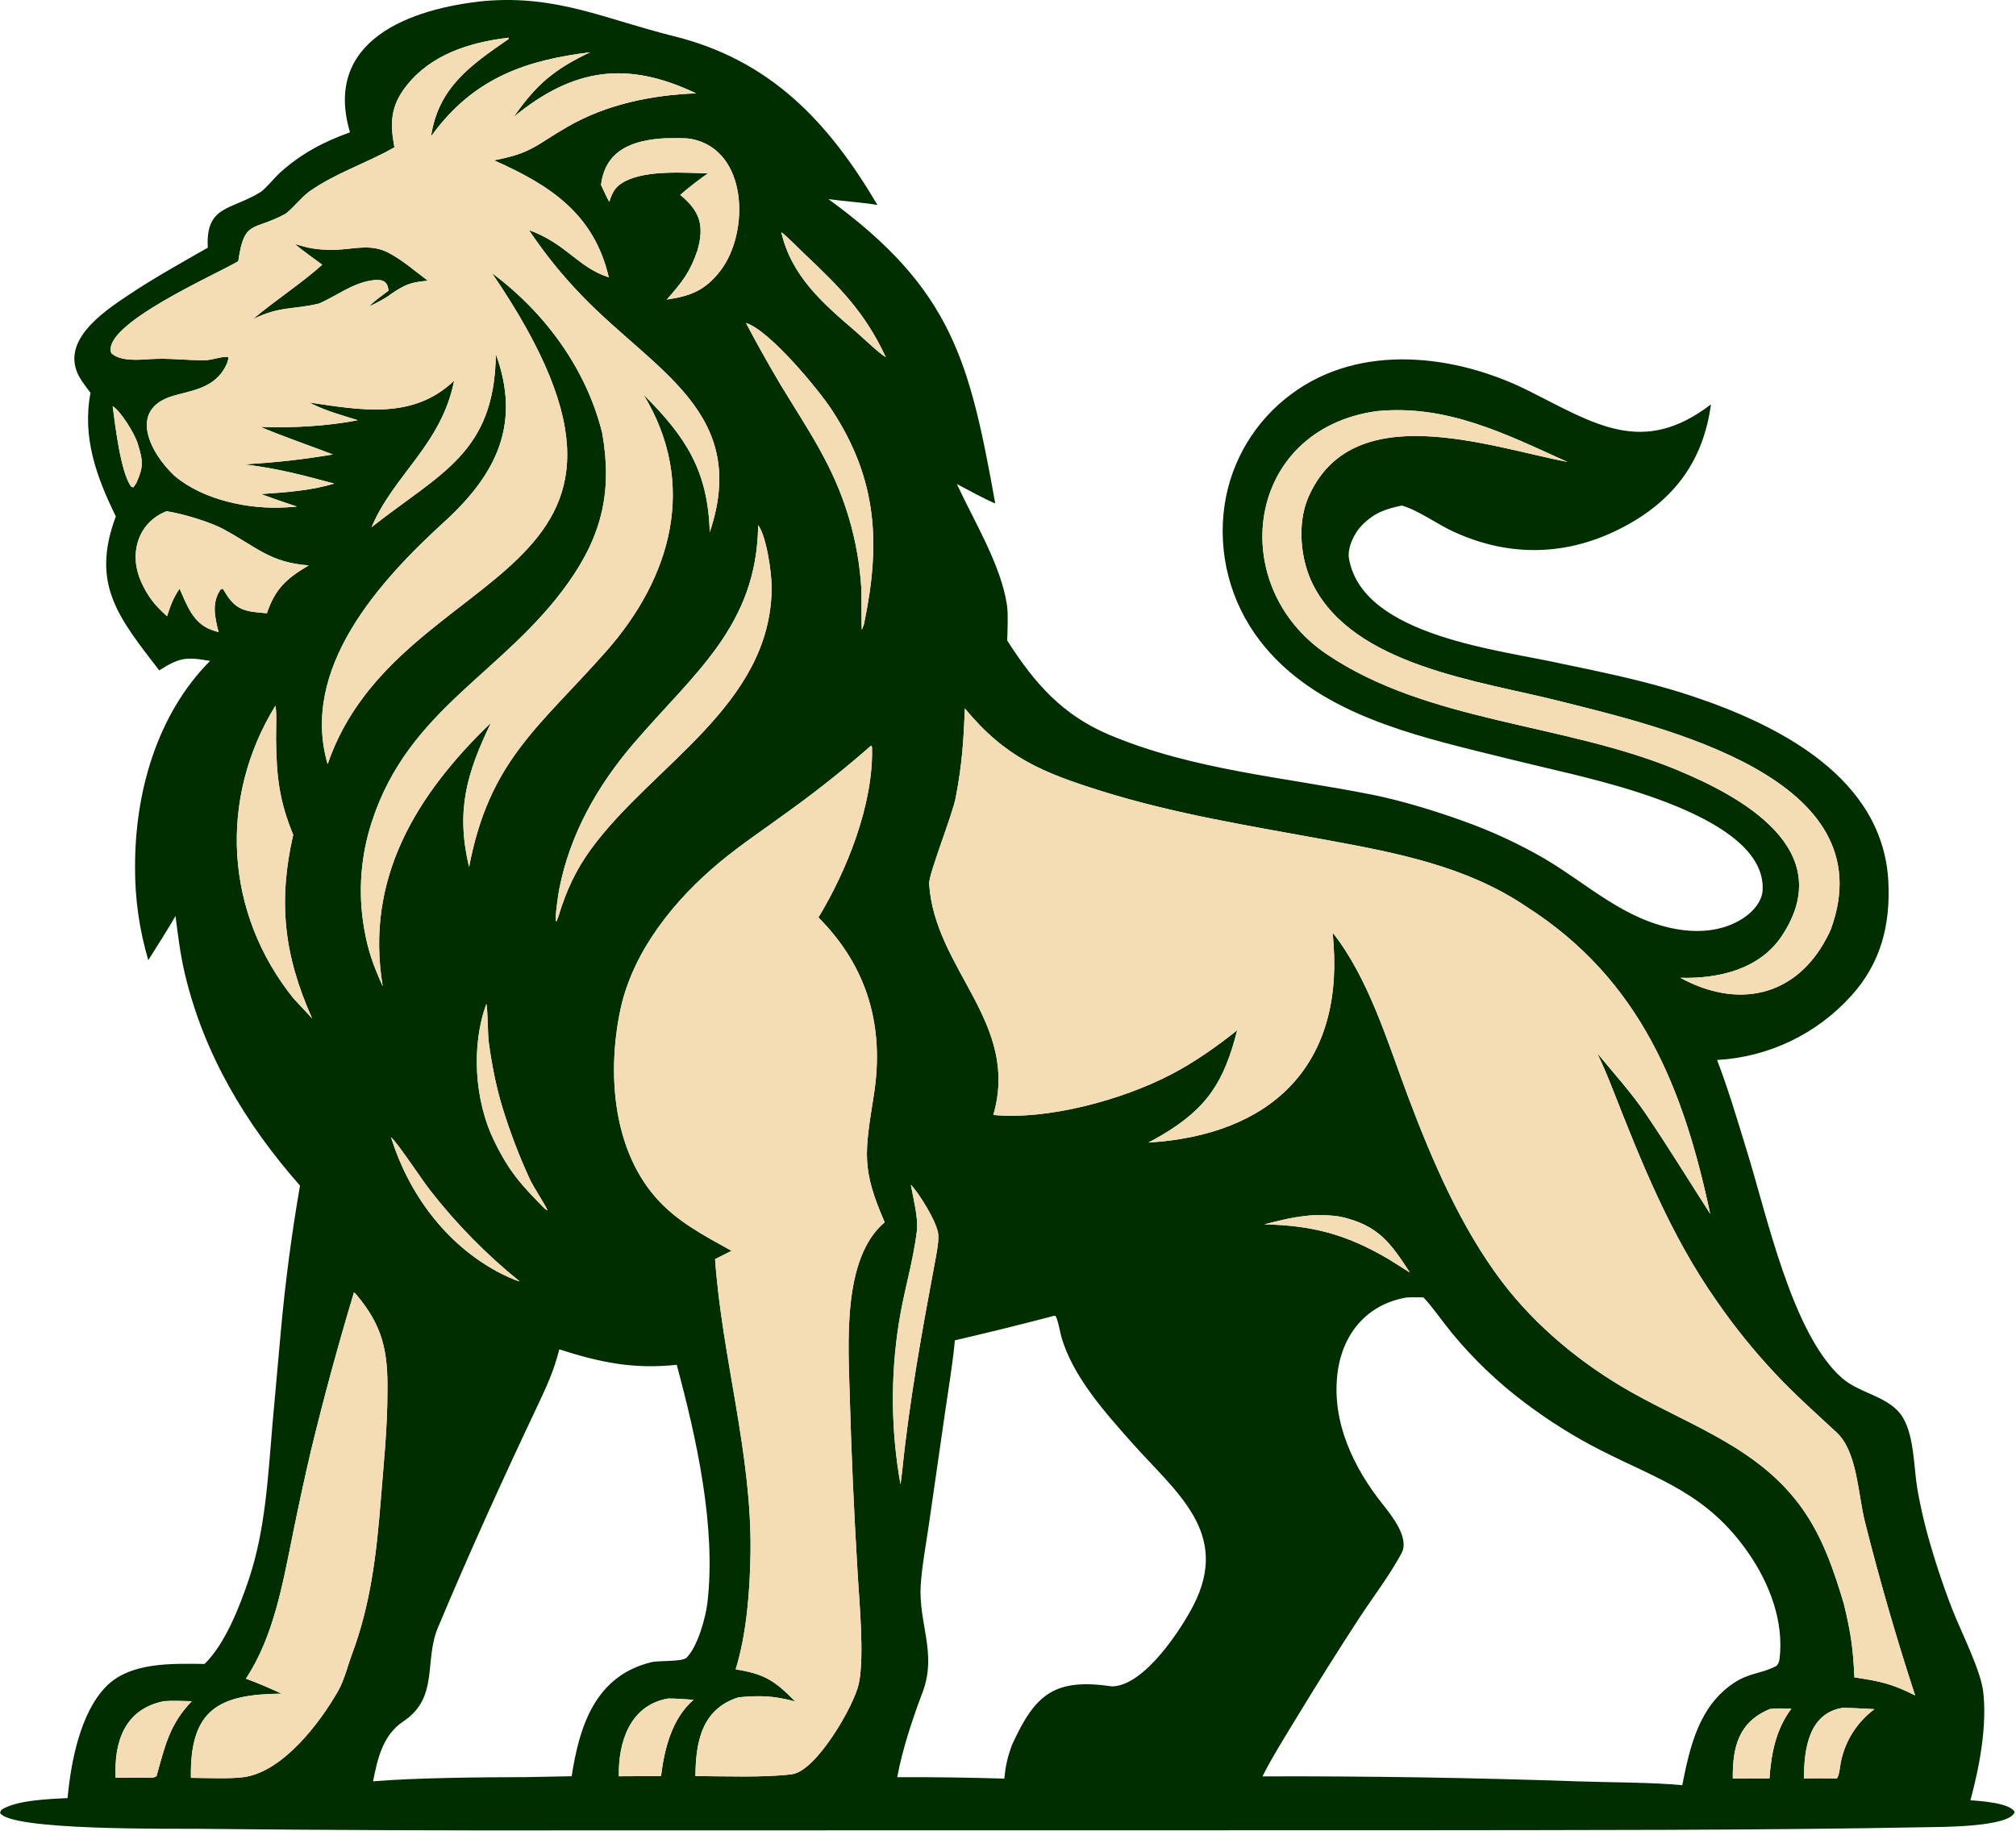 <?xml version="1.0" encoding="UTF-8" standalone="no"?>
<!DOCTYPE svg PUBLIC "-//W3C//DTD SVG 1.1//EN" "http://www.w3.org/Graphics/SVG/1.1/DTD/svg11.dtd">
<svg width="100%" height="100%" viewBox="0 0 764 694" version="1.1" xmlns="http://www.w3.org/2000/svg" xmlns:xlink="http://www.w3.org/1999/xlink" xml:space="preserve" xmlns:serif="http://www.serif.com/" style="fill-rule:evenodd;clip-rule:evenodd;stroke-linejoin:round;stroke-miterlimit:2;">
    <g transform="matrix(1,0,0,1,-130.276,-156.333)">
        <path d="M313.946,156.703C341.422,154.36 359.83,163.653 385.502,170.011C422.169,179.092 444.127,202.358 462.805,234.032C457.742,233.108 449.798,232.583 444.243,231.816C491.357,266.079 497.815,293.813 507.453,347.206C502.821,345.169 497.444,342.178 492.895,339.796C499.485,354.045 509.64,370.48 511.898,385.792C512.388,389.117 512.085,395.505 511.969,399.086C522.185,415.114 532.739,427.329 550.787,434.905C582.657,448.283 617.052,450.883 650.561,457.613C661.457,459.801 674.183,463.7 684.635,467.477C695.463,471.318 705.91,476.157 715.841,481.932C732.387,491.762 746.111,505.218 766.027,508.573C775.026,510.09 784.661,509.076 792.143,503.481C795.197,501.196 798.024,497.651 798.249,493.835C799.911,465.653 736.119,452.173 716.429,447.443C707.104,445.222 697.792,442.953 688.491,440.633C659.286,433.333 626.957,424.204 607.773,399.226C596.489,384.564 591.651,365.944 594.369,347.643C596.899,330.914 605.949,315.866 619.541,305.791C645.766,286.135 682.058,290.646 709.642,304.489C734.6,317.016 752.786,329.456 778.671,309.611C775.805,330.868 764.897,345.731 745.888,355.887C724.884,367.109 702.561,367.803 680.92,357.765C674.676,354.869 667.965,349.848 661.532,347.947C655.286,349.275 651.209,350.615 646.443,355.386C643.539,358.293 640.775,363.965 641.493,368.048C646.707,397.705 699.214,402.627 722.928,408.084C736.329,410.833 749.743,413.665 762.885,417.493C765.705,418.321 768.544,419.188 771.33,420.116C804.413,431.143 844.055,451.134 845.913,490.758C846.678,507.064 842.989,521.482 831.842,533.772C818.774,548.283 800.492,557.032 780.993,558.106C785.199,569.036 788.76,581.112 792.216,592.372C799.75,616.436 809.375,662.075 828.348,678.668C835.333,684.777 846.641,685.549 851.472,693.755C855.735,700.996 855.515,712.385 856.872,720.606C857.86,726.252 859.1,731.85 860.587,737.385C863.305,747.288 866.527,757.045 870.241,766.619C873.481,774.805 880.857,789.393 881.823,797.363C883.402,810.389 880.404,826.168 877.005,838.715C880.709,838.948 892.021,839.699 893.781,843.145C892.029,848.87 866.191,848.801 860.904,848.9C795.209,850.139 729.515,849.971 663.813,850.066L351.28,850.108C302.657,850.217 254.034,850.023 205.414,849.525C195.64,849.404 133.744,850.286 130.276,843.419L130.736,842.396C136.183,838.629 149.119,838.219 155.888,837.876C157.11,824.525 160.607,805.598 170.526,795.552C179.693,786.268 195.401,786.902 207.794,787.029C215.666,779.406 221.221,764.971 224.617,754.823C230.899,736.05 231.86,715.729 233.54,696.119L236.684,661.142C238.355,642.577 240.785,624.088 243.967,605.721C223.393,582.409 207.526,555.894 200.318,525.371C198.575,517.989 197.767,511.066 196.788,503.557C193.603,509.044 189.849,514.848 186.478,520.27C183.082,508.809 181.39,496.911 181.458,484.957C181.382,456.86 189.671,427.199 209.878,406.849C200.885,405.255 198.342,405.52 190.614,410.442C175.327,390.514 164.529,377.89 174.169,352.076C166.861,337.115 161.375,322.255 164.569,305.236C163.424,303.752 162.334,302.273 161.282,300.721C151.643,286.503 168.893,274.86 179.059,268.094C188.82,261.599 198.907,255.989 209.017,250.216C208.158,234.083 217.79,236.081 228.961,229.17C230.771,228.051 234.321,223.669 236.27,221.897C244.239,214.656 252.829,210.102 262.91,206.488C252.557,171.514 285.881,159.516 313.946,156.703ZM342.225,667.785C340.141,676.149 337.175,682.405 333.532,690.108C320.536,717.591 307.97,745.264 296.217,773.306C290.897,785.999 296.744,799.735 283.1,808.828C275.295,814.03 273.351,822.974 271.653,831.518C288.476,830.136 312.547,829.99 329.625,829.925L346.92,829.593C349.85,810.507 355.89,791.582 377.001,786.401C379.541,785.669 388.827,786.299 390.473,784.654C394.641,780.488 397.7,769.538 398.367,763.815C401.725,735.01 394.204,701.392 386.739,673.637C370.418,675.388 357.623,672.754 342.225,667.785ZM651.89,312.184C602.111,319.227 594.655,378.375 633.088,404.317C671.491,430.237 722.718,430.319 765.712,448.122C789.776,458.086 827.198,478.186 805.614,510.96C797.244,523.669 781.8,527.36 767.084,526.958C788.612,538.716 810.62,534.411 822.5,511.901C823.076,510.832 823.605,509.738 824.086,508.623C845.215,451.062 760.477,431.966 721.166,422.037C690.782,414.363 643.417,408.711 627.868,377.952C623.122,368.564 621.866,355.275 625.831,345.453C642.081,306.456 694.24,325.639 724.291,331.425C700.791,320.801 678.671,309.525 651.89,312.184ZM529.75,655.068C517.262,658.353 504.725,661.453 492.145,664.367C491.379,672.843 489.772,682.323 488.541,690.853L482.307,734.099C481.256,741.389 479.698,749.724 479.212,756.924C478.228,771.509 485.504,783.025 479.885,797.821C476.143,807.674 472.204,819.524 470.295,829.953C483.822,829.899 497.35,830.079 510.872,830.494C511.37,825.597 512.059,822.41 513.787,817.742C522.513,798.518 529.826,792.313 551.717,795.541C564.095,795.325 578.083,773.53 582.578,764.762C596.707,737.198 575.877,721.925 559.306,703.259C548.944,691.587 536.549,677.769 532.392,662.632C531.952,661.03 531.076,655.83 530.178,655.094L529.75,655.068ZM417.592,355.379C417.151,393.598 393.249,411.456 370.441,438.096C356.716,454.128 346.324,472.357 342.228,493.268C341.902,494.934 340.365,504.554 341.11,505.671C341.374,505.028 341.886,503.907 342.023,503.279C344.878,493.951 348.483,486.083 354.274,478.152C377.616,446.184 422.412,423.625 422.711,379.186C422.748,373.739 420.798,359.652 417.592,355.379ZM322.291,170.716C308.047,172.462 293.651,177.067 284.426,188.689C278.211,196.52 278.033,202.963 279.747,212.17L279.123,212.525C268.904,218.284 257.449,221.932 247.572,228.872C244.426,231.082 240.364,236.373 238.107,237.577C226.116,243.971 222.835,239.513 220.577,255.342C211.919,260.5 168.371,279.502 172.473,290.216C175.947,293.384 182.706,292.728 187.303,292.447C194.579,292.001 200.697,292.929 207.897,292.866C210.916,292.84 214.83,291.161 216.775,291.728C216.972,293.543 215.043,296.695 213.861,298.12C209.277,303.653 202.632,304.465 196.153,306.305C178.402,311.347 187.241,328.154 196.475,336.747C207.475,345.956 224.792,349.572 239.114,348.625C240.343,348.547 241.572,348.456 242.8,348.353C238.227,346.834 233.676,345.25 229.148,343.601C238.614,342.938 247.762,342.368 256.942,339.628C244.294,336.266 236.119,334.011 222.907,332.352C235.3,331.565 244.144,330.636 256.441,328.593C248.104,325.388 236.842,321.52 228.972,318.128C240.036,318.655 254.903,317.841 265.85,315.595C260.329,313.87 253.874,312.092 248.776,309.537L247.967,309.14L247.485,308.895C267.204,311.797 286.765,315.517 302.387,300.626C297.486,325.03 279.594,336.099 271.096,356.148C297.239,335.548 317.715,328.096 318.184,290.569C327.821,316.881 318.503,336.007 298.708,354.072C274.075,376.551 243.907,409.618 254.434,445.975C281.445,367.237 398.405,379.568 316.714,259.837C336.724,274.711 352.389,295.999 358.477,320.359C362.378,342.304 358.521,359.071 345.564,377.298C321.216,411.55 285.18,424.799 271.226,467.726C266.96,480.695 265.929,494.509 268.221,507.968C269.717,516.821 271.739,522.178 275.318,530.176C268.507,489.307 287.993,457.587 316.334,430.296C306.997,449.625 303.014,463.809 308.043,484.954C315.71,444.64 334.452,432.096 359.914,403.312C384.737,375.25 394.752,339.831 374.194,305.968C390.285,321.952 398.618,334.951 399.244,358.081C414.474,312.758 378.49,297.054 351.043,268.657C343.065,260.402 337.131,252.998 330.711,243.532C345.069,248.758 349.123,257.602 360.992,261.453C355.417,237.455 338.809,226.53 317.482,217.105C331.829,214.345 332.765,211.7 345.25,204.448C360.007,195.878 377.169,192.357 394.072,191.717C367.754,179.205 347.534,182.152 325.001,200.597C333.601,188.274 340.222,182.673 353.883,176.146C330.162,179.083 311.11,185.505 295.62,205.367C294.942,206.239 294.277,207.123 293.627,208.016C296.393,189.467 308.675,181.04 323.05,171.093L322.949,170.622L322.291,170.716ZM277.482,266.525C277.262,262.127 274.024,262.119 270.677,262.691C263.562,263.909 257.715,268.505 251.284,271.366C241.054,273.825 236.619,272.209 226.11,277.316C234.258,270.401 245.126,263.292 252.382,256.677C248.978,254.154 245.253,251.504 241.993,248.841C247.459,250.448 250.095,250.961 255.851,251.034C263.55,251.132 270.309,248.366 277.509,252.133C282.662,254.829 287.708,259.181 292.422,262.737C285.824,263.362 284.032,264.028 278.329,267.855C276.689,269.308 272.214,271.509 270.239,272.462C271.625,270.729 275.433,268.113 277.482,266.525ZM495.926,424.861C495.431,437.466 494.86,446.144 492.44,458.748C491.166,465.384 482.156,487.693 482.393,491.356C484.491,523.843 516.886,544.007 506.712,578.946C527.498,580.904 555.514,573.236 573.99,563.637C582.871,559.023 591.373,553.038 599.136,546.832C594.217,566.126 587.993,576.308 570.439,586.659C568.807,587.612 567.153,588.529 565.48,589.408C610.993,586.663 638.879,561.295 635.673,514.413C635.568,512.895 635.451,511.378 635.322,509.863C648.949,527.032 656.268,551.723 663.889,572.001C672.903,595.986 683.936,621.666 699.5,642.175C712.522,659.334 730.126,673.709 748.782,684.176C771.962,697.18 797.245,705.459 813.361,728.261C821.006,739.078 825.32,751.699 829.068,764.371C831.677,775.284 832.515,780.701 833.037,792.121C842.889,793.616 847.199,794.485 856.048,798.967C848.953,777.286 842.613,755.365 837.04,733.245C834.303,722.353 834.166,706.591 826.245,699.241C818.215,691.791 810.14,684.619 802.649,676.572C794.762,668.124 787.503,659.111 780.93,649.605C763.241,624.466 752.272,596.774 741.12,568.387C739.411,564.038 737.591,559.783 735.592,555.558C741.662,562.91 748.591,570.606 753.907,578.425C762.345,590.836 770.239,603.774 778.378,616.4C768.272,568.798 751.934,527.585 708.73,499.988C685.822,484.468 658.852,479.467 632.188,474.566C603.865,469.36 575.505,464.86 547.932,456.246C525.25,449.16 511.336,443.473 495.926,424.861ZM193.403,350.106C182.366,354.433 179.122,366.4 183.687,376.677C186.209,382.356 188.968,385.81 193.58,389.914C194.988,385.638 195.793,383.286 198.331,379.444C201.056,385.623 203.407,392.436 210.222,394.992C211.18,395.345 212.15,395.667 213.129,395.957C211.724,390.377 210.332,384.849 213.937,379.67L214.679,379.507L215.177,380.193C219.546,387.818 223.114,388.101 231.43,388.785C234.543,379.418 239.035,375.479 247.265,370.647C232.617,369.521 227.785,363.881 215.158,357.011C209.84,354.118 199.45,351.015 193.403,350.106ZM264.421,646.201C258.426,666.081 252.98,686.123 248.089,706.304C245.682,716.662 243.425,727.054 241.321,737.478C237.555,755.951 234.068,776.664 223.463,792.608C228.516,794.479 232.139,796.057 236.993,798.294C213.589,798.515 202.131,803.93 202.633,830.203C207.91,830.233 217.988,830.667 223.024,829.886C237.662,827.616 251.569,809.325 258.431,797.223C260.785,793.072 261.973,787.901 263.625,783.468C270.746,764.468 272.96,745.282 274.555,725.203C275.634,711.61 277.107,697.604 277.101,683.897C277.322,668.655 275.387,658.919 265.237,646.947C264.971,646.632 264.727,646.45 264.421,646.201ZM234.635,423.838C212.967,459.142 215.47,502.411 241.539,534.814L248.566,542.358C237.877,518.454 235.593,498.213 241.389,472.745C236.026,459.66 235.057,450.679 234.885,436.37C234.853,433.707 235.227,425.973 234.635,423.838ZM382.416,208.736C370.557,209.357 359.666,212.918 358.049,226.423C359.052,228.572 360.035,230.772 361.163,232.854C362.397,228.972 363.564,226.807 367.442,224.895C375.754,220.797 389.343,221.781 398.529,222.059C394.502,224.924 391.791,226.969 388.07,230.203C395.505,236.394 397.294,241.626 394.59,251.268C391.632,259.81 388.91,263.012 382.98,269.884C391.515,268.59 397.332,266.719 403.325,258.9C414.342,244.525 413.893,213.228 392.299,209.002C390.028,208.557 384.963,208.725 382.416,208.736ZM412.97,278.752C417.108,286.582 421.435,294.311 425.947,301.931C436.398,319.216 445.971,332.535 451.907,352.356C454.541,361.165 456.148,370.25 456.697,379.428C456.809,381.17 456.686,394.74 456.896,395.046L457.669,393.032C464.024,362.719 462.957,338.332 445.541,311.736C440.426,303.925 421.864,281.472 412.97,278.752ZM475.457,605.416C476.334,610.451 478.337,617.936 477.759,622.796C476.348,634.656 472.724,646.052 470.888,657.99C467.707,678.22 467.929,698.84 471.544,718.997C471.75,717.249 471.968,715.503 472.196,713.759C474.886,687.284 479.728,660.68 484.621,634.543C485.144,631.75 486.079,627.063 485.858,624.312C485.478,619.562 478.261,608.148 475.457,605.416ZM192.489,801.125C177.459,804.1 173.442,816.637 174.107,830.177L185.179,830.107C186.83,830.15 188.352,830.456 189.598,829.544C192.86,817.919 194.526,809.946 202.946,801.151C199.464,801.07 195.965,800.92 192.489,801.125ZM383.318,800.161C368.888,802.78 364.557,816.792 364.797,829.607L374.441,829.559L380.781,829.55C382.075,819.149 384.879,807.77 393.106,800.619C390.193,800.431 386.142,800.058 383.318,800.161ZM314.6,536.839C308.756,552.708 310.138,573.592 317.527,588.719C323.341,600.622 327.652,605.26 336.676,614.444L337.788,615.169C337.29,613.552 332.481,606.381 331.027,603.224C327.013,594.506 323.664,585.714 320.816,576.532C318.3,568.417 316.641,559.806 315.506,551.392C315.078,548.218 315.138,538.905 314.6,536.839ZM828.587,803.674C815.702,805.683 813.898,819.486 813.934,830.411C817.983,830.399 822.343,830.304 826.364,830.464C827.369,829.252 827.535,825.879 827.936,824.022C829.596,816.071 834.118,809.005 840.642,804.166C836.806,803.994 832.378,803.684 828.587,803.674ZM801.118,804.079C789.035,809.018 786.857,818.621 786.948,830.445L795.625,830.398L800.855,830.406C801.493,820.969 803.334,811.73 809.135,804.019C806.546,803.989 803.677,803.874 801.118,804.079ZM426.371,244.352C430.156,260.908 442.045,271.263 454.397,281.844C456.911,283.998 463.388,290.261 465.974,291.721C457.997,274.646 448.542,265.218 435.123,252.537C433.406,250.914 427.913,245.33 426.371,244.352ZM278.447,587.389C285.078,608.581 298.897,627.568 318.737,638.329C320.482,639.276 325.405,641.657 327.214,642.031C314.673,631.906 303.333,620.377 293.417,607.669C290.351,603.819 280.784,589.217 278.447,587.389ZM625.29,617.192C619.677,617.758 614.867,619.033 609.413,620.41C627.669,620.803 640.522,624.2 656.451,633.559L664.595,638.679C657.339,627.611 652.794,620.867 638.703,617.609C635.484,616.865 628.518,616.702 625.29,617.192ZM172.977,310.265C173.891,317.236 176.016,335.727 180.064,340.865L180.806,341.073L181.921,339.468C184.651,333.344 184.609,331.303 182.42,324.344C181.243,320.602 176.092,312.249 172.977,310.265ZM460.367,438.976C450.464,447.666 440.154,455.881 429.471,463.593C420.841,469.926 411.128,476.41 402.992,483.174C385.923,497.362 370.323,516.581 365.466,538.639C360.424,562.093 362.206,590.922 378.482,609.879C386.468,619.18 397.008,624.596 407.503,630.444L401.27,633.595C403.873,670.833 415.29,707.552 414.693,745.092C414.465,759.39 413.259,775.431 409.075,789.082C420.109,790.836 423.924,793.416 431.657,801.266C423.426,799.066 418.692,798.927 410.203,799.663C396.163,804.064 393.938,816.624 393.824,829.528C404.649,829.576 420.533,830.163 430.457,828.817C439.703,827.562 454.018,802.764 455.751,794.445C457.961,783.835 455.806,762.542 455.208,751.158C453.895,729.417 452.929,707.657 452.31,685.885C451.82,666.228 449.23,633.416 465.543,619.614C456.649,599.217 457.996,593.323 461.455,571.239C465.487,545.5 459.094,522.834 440.443,504.087C451.147,486.392 461.318,461.294 460.742,439.673C460.733,439.312 460.583,439.208 460.367,438.976ZM663.31,648.136C647.991,650.747 638.775,662.255 637.074,677.38C635.03,695.549 643.266,712.723 654.339,726.592C657.757,730.87 664.492,739.332 661.428,745.032C656.93,753.4 650.952,761.196 645.699,769.158C637.625,781.531 629.752,794.034 622.083,806.663C617.856,813.621 612.277,822.506 608.715,829.649C648.613,829.523 688.511,830.153 728.385,831.538C740.329,831.954 756.247,831.877 767.797,832.987C770.655,818.543 774.079,803.185 787.171,794.361C793.18,790.31 797.421,790.885 803.288,787.883C804.018,787.51 804.541,786.137 804.65,785.277C806.47,770.856 800.733,756.327 792.872,744.976C777.208,722.356 759.061,717.315 736.686,705.926C726.74,700.832 717.253,694.889 708.329,688.163C697.992,680.425 688.623,671.471 680.424,661.495C677.196,657.606 672.933,651.409 669.718,648.089C667.677,648.077 665.316,647.992 663.31,648.136Z" style="fill:rgb(0,46,0);"/>
        <path d="M495.926,424.861C511.336,443.473 525.25,449.16 547.932,456.246C575.505,464.86 603.865,469.36 632.188,474.566C658.852,479.467 685.822,484.468 708.73,499.988C751.934,527.585 768.272,568.798 778.378,616.4C770.239,603.774 762.345,590.836 753.907,578.425C748.591,570.606 741.662,562.91 735.592,555.558C737.591,559.783 739.411,564.038 741.12,568.387C752.272,596.774 763.241,624.466 780.93,649.605C787.503,659.111 794.762,668.124 802.649,676.572C810.14,684.619 818.215,691.791 826.245,699.241C834.166,706.591 834.303,722.353 837.04,733.245C842.613,755.365 848.953,777.286 856.048,798.967C847.199,794.485 842.889,793.616 833.037,792.121C832.515,780.701 831.677,775.284 829.068,764.371C825.32,751.699 821.006,739.078 813.361,728.261C797.245,705.459 771.962,697.18 748.782,684.176C730.126,673.709 712.522,659.334 699.5,642.175C683.936,621.666 672.903,595.986 663.889,572.001C656.268,551.723 648.949,527.032 635.322,509.863C635.451,511.378 635.568,512.895 635.673,514.413C638.879,561.295 610.993,586.663 565.48,589.408C567.153,588.529 568.807,587.612 570.439,586.659C587.993,576.308 594.217,566.126 599.136,546.832C591.373,553.038 582.871,559.023 573.99,563.637C555.514,573.236 527.498,580.904 506.712,578.946C516.886,544.007 484.491,523.843 482.393,491.356C482.156,487.693 491.166,465.384 492.44,458.748C494.86,446.144 495.431,437.466 495.926,424.861ZM322.291,170.716L322.949,170.622L323.05,171.093C308.675,181.04 296.393,189.467 293.627,208.016C294.277,207.123 294.942,206.239 295.62,205.367C311.11,185.505 330.162,179.083 353.883,176.146C340.222,182.673 333.601,188.274 325.001,200.597C347.534,182.152 367.754,179.205 394.072,191.717C377.169,192.357 360.007,195.878 345.25,204.448C332.765,211.7 331.829,214.345 317.482,217.105C338.809,226.53 355.417,237.455 360.992,261.453C349.123,257.602 345.069,248.758 330.711,243.532C337.131,252.998 343.065,260.402 351.043,268.657C378.49,297.054 414.474,312.758 399.244,358.081C398.618,334.951 390.285,321.952 374.194,305.968C394.752,339.831 384.737,375.25 359.914,403.312C334.452,432.096 315.71,444.64 308.043,484.954C303.014,463.809 306.997,449.625 316.334,430.296C287.993,457.587 268.507,489.307 275.318,530.176C271.739,522.178 269.717,516.821 268.221,507.968C265.929,494.509 266.96,480.695 271.226,467.726C285.18,424.799 321.216,411.55 345.564,377.298C358.521,359.071 362.378,342.304 358.477,320.359C352.389,295.999 336.724,274.711 316.714,259.837C398.405,379.568 281.445,367.237 254.434,445.975C243.907,409.618 274.075,376.551 298.708,354.072C318.503,336.007 327.821,316.881 318.184,290.569C317.715,328.096 297.239,335.548 271.096,356.148C279.594,336.099 297.486,325.03 302.387,300.626C286.765,315.517 267.204,311.797 247.485,308.895L247.967,309.14L248.776,309.537C253.874,312.092 260.329,313.87 265.85,315.595C254.903,317.841 240.036,318.655 228.972,318.128C236.842,321.52 248.104,325.388 256.441,328.593C244.144,330.636 235.3,331.565 222.907,332.352C236.119,334.011 244.294,336.266 256.942,339.628C247.762,342.368 238.614,342.938 229.148,343.601C233.676,345.25 238.227,346.834 242.8,348.353C241.572,348.456 240.343,348.547 239.114,348.625C224.792,349.572 207.475,345.956 196.475,336.747C187.241,328.154 178.402,311.347 196.153,306.305C202.632,304.465 209.277,303.653 213.861,298.12C215.043,296.695 216.972,293.543 216.775,291.728C214.83,291.161 210.916,292.84 207.897,292.866C200.697,292.929 194.579,292.001 187.303,292.447C182.706,292.728 175.947,293.384 172.473,290.216C168.371,279.502 211.919,260.5 220.577,255.342C222.835,239.513 226.116,243.971 238.107,237.577C240.364,236.373 244.426,231.082 247.572,228.872C257.449,221.932 268.904,218.284 279.123,212.525L279.747,212.17C278.033,202.963 278.211,196.52 284.426,188.689C293.651,177.067 308.047,172.462 322.291,170.716ZM277.482,266.525C275.433,268.113 271.625,270.729 270.239,272.462C272.214,271.509 276.689,269.308 278.329,267.855C284.032,264.028 285.824,263.362 292.422,262.737C287.708,259.181 282.662,254.829 277.509,252.133C270.309,248.366 263.55,251.132 255.851,251.034C250.095,250.961 247.459,250.448 241.993,248.841C245.253,251.504 248.978,254.154 252.382,256.677C245.126,263.292 234.258,270.401 226.11,277.316C236.619,272.209 241.054,273.825 251.284,271.366C257.715,268.505 263.562,263.909 270.677,262.691C274.024,262.119 277.262,262.127 277.482,266.525ZM460.367,438.976C460.583,439.208 460.733,439.312 460.742,439.673C461.318,461.294 451.147,486.392 440.443,504.087C459.094,522.834 465.487,545.5 461.455,571.239C457.996,593.323 456.649,599.217 465.543,619.614C449.23,633.416 451.82,666.228 452.31,685.885C452.929,707.657 453.895,729.417 455.208,751.158C455.806,762.542 457.961,783.835 455.751,794.445C454.018,802.764 439.703,827.562 430.457,828.817C420.533,830.163 404.649,829.576 393.824,829.528C393.938,816.624 396.163,804.064 410.203,799.663C418.692,798.927 423.426,799.066 431.657,801.266C423.924,793.416 420.109,790.836 409.075,789.082C413.259,775.431 414.465,759.39 414.693,745.092C415.29,707.552 403.873,670.833 401.27,633.595L407.503,630.444C397.008,624.596 386.468,619.18 378.482,609.879C362.206,590.922 360.424,562.093 365.466,538.639C370.323,516.581 385.923,497.362 402.992,483.174C411.128,476.41 420.841,469.926 429.471,463.593C440.154,455.881 450.464,447.666 460.367,438.976ZM651.89,312.184C678.671,309.525 700.791,320.801 724.291,331.425C694.24,325.639 642.081,306.456 625.831,345.453C621.866,355.275 623.122,368.564 627.868,377.952C643.417,408.711 690.782,414.363 721.166,422.037C760.477,431.966 845.215,451.062 824.086,508.623C823.605,509.738 823.076,510.832 822.5,511.901C810.62,534.411 788.612,538.716 767.084,526.958C781.8,527.36 797.244,523.669 805.614,510.96C827.198,478.186 789.776,458.086 765.712,448.122C722.718,430.319 671.491,430.237 633.088,404.317C594.655,378.375 602.111,319.227 651.89,312.184ZM264.421,646.201C264.727,646.45 264.971,646.632 265.237,646.947C275.387,658.919 277.322,668.655 277.101,683.897C277.107,697.604 275.634,711.61 274.555,725.203C272.96,745.282 270.746,764.468 263.625,783.468C261.973,787.901 260.785,793.072 258.431,797.223C251.569,809.325 237.662,827.616 223.024,829.886C217.988,830.667 207.91,830.233 202.633,830.203C202.131,803.93 213.589,798.515 236.993,798.294C232.139,796.057 228.516,794.479 223.463,792.608C234.068,776.664 237.555,755.951 241.321,737.478C243.425,727.054 245.682,716.662 248.089,706.304C252.98,686.123 258.426,666.081 264.421,646.201ZM417.592,355.379C420.798,359.652 422.748,373.739 422.711,379.186C422.412,423.625 377.616,446.184 354.274,478.152C348.483,486.083 344.878,493.951 342.023,503.279C341.886,503.907 341.374,505.028 341.11,505.671C340.365,504.554 341.902,494.934 342.228,493.268C346.324,472.357 356.716,454.128 370.441,438.096C393.249,411.456 417.151,393.598 417.592,355.379ZM193.403,350.106C199.45,351.015 209.84,354.118 215.158,357.011C227.785,363.881 232.617,369.521 247.265,370.647C239.035,375.479 234.543,379.418 231.43,388.785C223.114,388.101 219.546,387.818 215.177,380.193L214.679,379.507L213.937,379.67C210.332,384.849 211.724,390.377 213.129,395.957C212.15,395.667 211.18,395.345 210.222,394.992C203.407,392.436 201.056,385.623 198.331,379.444C195.793,383.286 194.988,385.638 193.58,389.914C188.968,385.81 186.209,382.356 183.687,376.677C179.122,366.4 182.366,354.433 193.403,350.106ZM234.635,423.838C235.227,425.973 234.853,433.707 234.885,436.37C235.057,450.679 236.026,459.66 241.389,472.745C235.593,498.213 237.877,518.454 248.566,542.358L241.539,534.814C215.47,502.411 212.967,459.142 234.635,423.838ZM382.416,208.736C384.963,208.725 390.028,208.557 392.299,209.002C413.893,213.228 414.342,244.525 403.325,258.9C397.332,266.719 391.515,268.59 382.98,269.884C388.91,263.012 391.632,259.81 394.59,251.268C397.294,241.626 395.505,236.394 388.07,230.203C391.791,226.969 394.502,224.924 398.529,222.059C389.343,221.781 375.754,220.797 367.442,224.895C363.564,226.807 362.397,228.972 361.163,232.854C360.035,230.772 359.052,228.572 358.049,226.423C359.666,212.918 370.557,209.357 382.416,208.736ZM412.97,278.752C421.864,281.472 440.426,303.925 445.541,311.736C462.957,338.332 464.024,362.719 457.669,393.032L456.896,395.046C456.686,394.74 456.809,381.17 456.697,379.428C456.148,370.25 454.541,361.165 451.907,352.356C445.971,332.535 436.398,319.216 425.947,301.931C421.435,294.311 417.108,286.582 412.97,278.752ZM475.457,605.416C478.261,608.148 485.478,619.562 485.858,624.312C486.079,627.063 485.144,631.75 484.621,634.543C479.728,660.68 474.886,687.284 472.196,713.759C471.968,715.503 471.75,717.249 471.544,718.997C467.929,698.84 467.707,678.22 470.888,657.99C472.724,646.052 476.348,634.656 477.759,622.796C478.337,617.936 476.334,610.451 475.457,605.416ZM192.489,801.125C195.965,800.92 199.464,801.07 202.946,801.151C194.526,809.946 192.86,817.919 189.598,829.544C188.352,830.456 186.83,830.15 185.179,830.107L174.107,830.177C173.442,816.637 177.459,804.1 192.489,801.125ZM383.318,800.161C386.142,800.058 390.193,800.431 393.106,800.619C384.879,807.77 382.075,819.149 380.781,829.55L374.441,829.559L364.797,829.607C364.557,816.792 368.888,802.78 383.318,800.161ZM314.6,536.839C315.138,538.905 315.078,548.218 315.506,551.392C316.641,559.806 318.3,568.417 320.816,576.532C323.664,585.714 327.013,594.506 331.027,603.224C332.481,606.381 337.29,613.552 337.788,615.169L336.676,614.444C327.652,605.26 323.341,600.622 317.527,588.719C310.138,573.592 308.756,552.708 314.6,536.839ZM828.587,803.674C832.378,803.684 836.806,803.994 840.642,804.166C834.118,809.005 829.596,816.071 827.936,824.022C827.535,825.879 827.369,829.252 826.364,830.464C822.343,830.304 817.983,830.399 813.934,830.411C813.898,819.486 815.702,805.683 828.587,803.674ZM801.118,804.079C803.677,803.874 806.546,803.989 809.135,804.019C803.334,811.73 801.493,820.969 800.855,830.406L795.625,830.398L786.948,830.445C786.857,818.621 789.035,809.018 801.118,804.079ZM426.371,244.352C427.913,245.33 433.406,250.914 435.123,252.537C448.542,265.218 457.997,274.646 465.974,291.721C463.388,290.261 456.911,283.998 454.397,281.844C442.045,271.263 430.156,260.908 426.371,244.352ZM278.447,587.389C280.784,589.217 290.351,603.819 293.417,607.669C303.333,620.377 314.673,631.906 327.214,642.031C325.405,641.657 320.482,639.276 318.737,638.329C298.897,627.568 285.078,608.581 278.447,587.389ZM625.29,617.192C628.518,616.702 635.484,616.865 638.703,617.609C652.794,620.867 657.339,627.611 664.595,638.679L656.451,633.559C640.522,624.2 627.669,620.803 609.413,620.41C614.867,619.033 619.677,617.758 625.29,617.192ZM172.977,310.265C176.092,312.249 181.243,320.602 182.42,324.344C184.609,331.303 184.651,333.344 181.921,339.468L180.806,341.073L180.064,340.865C176.016,335.727 173.891,317.236 172.977,310.265Z" style="fill:rgb(244,220,180);"/>
    </g>
</svg>
